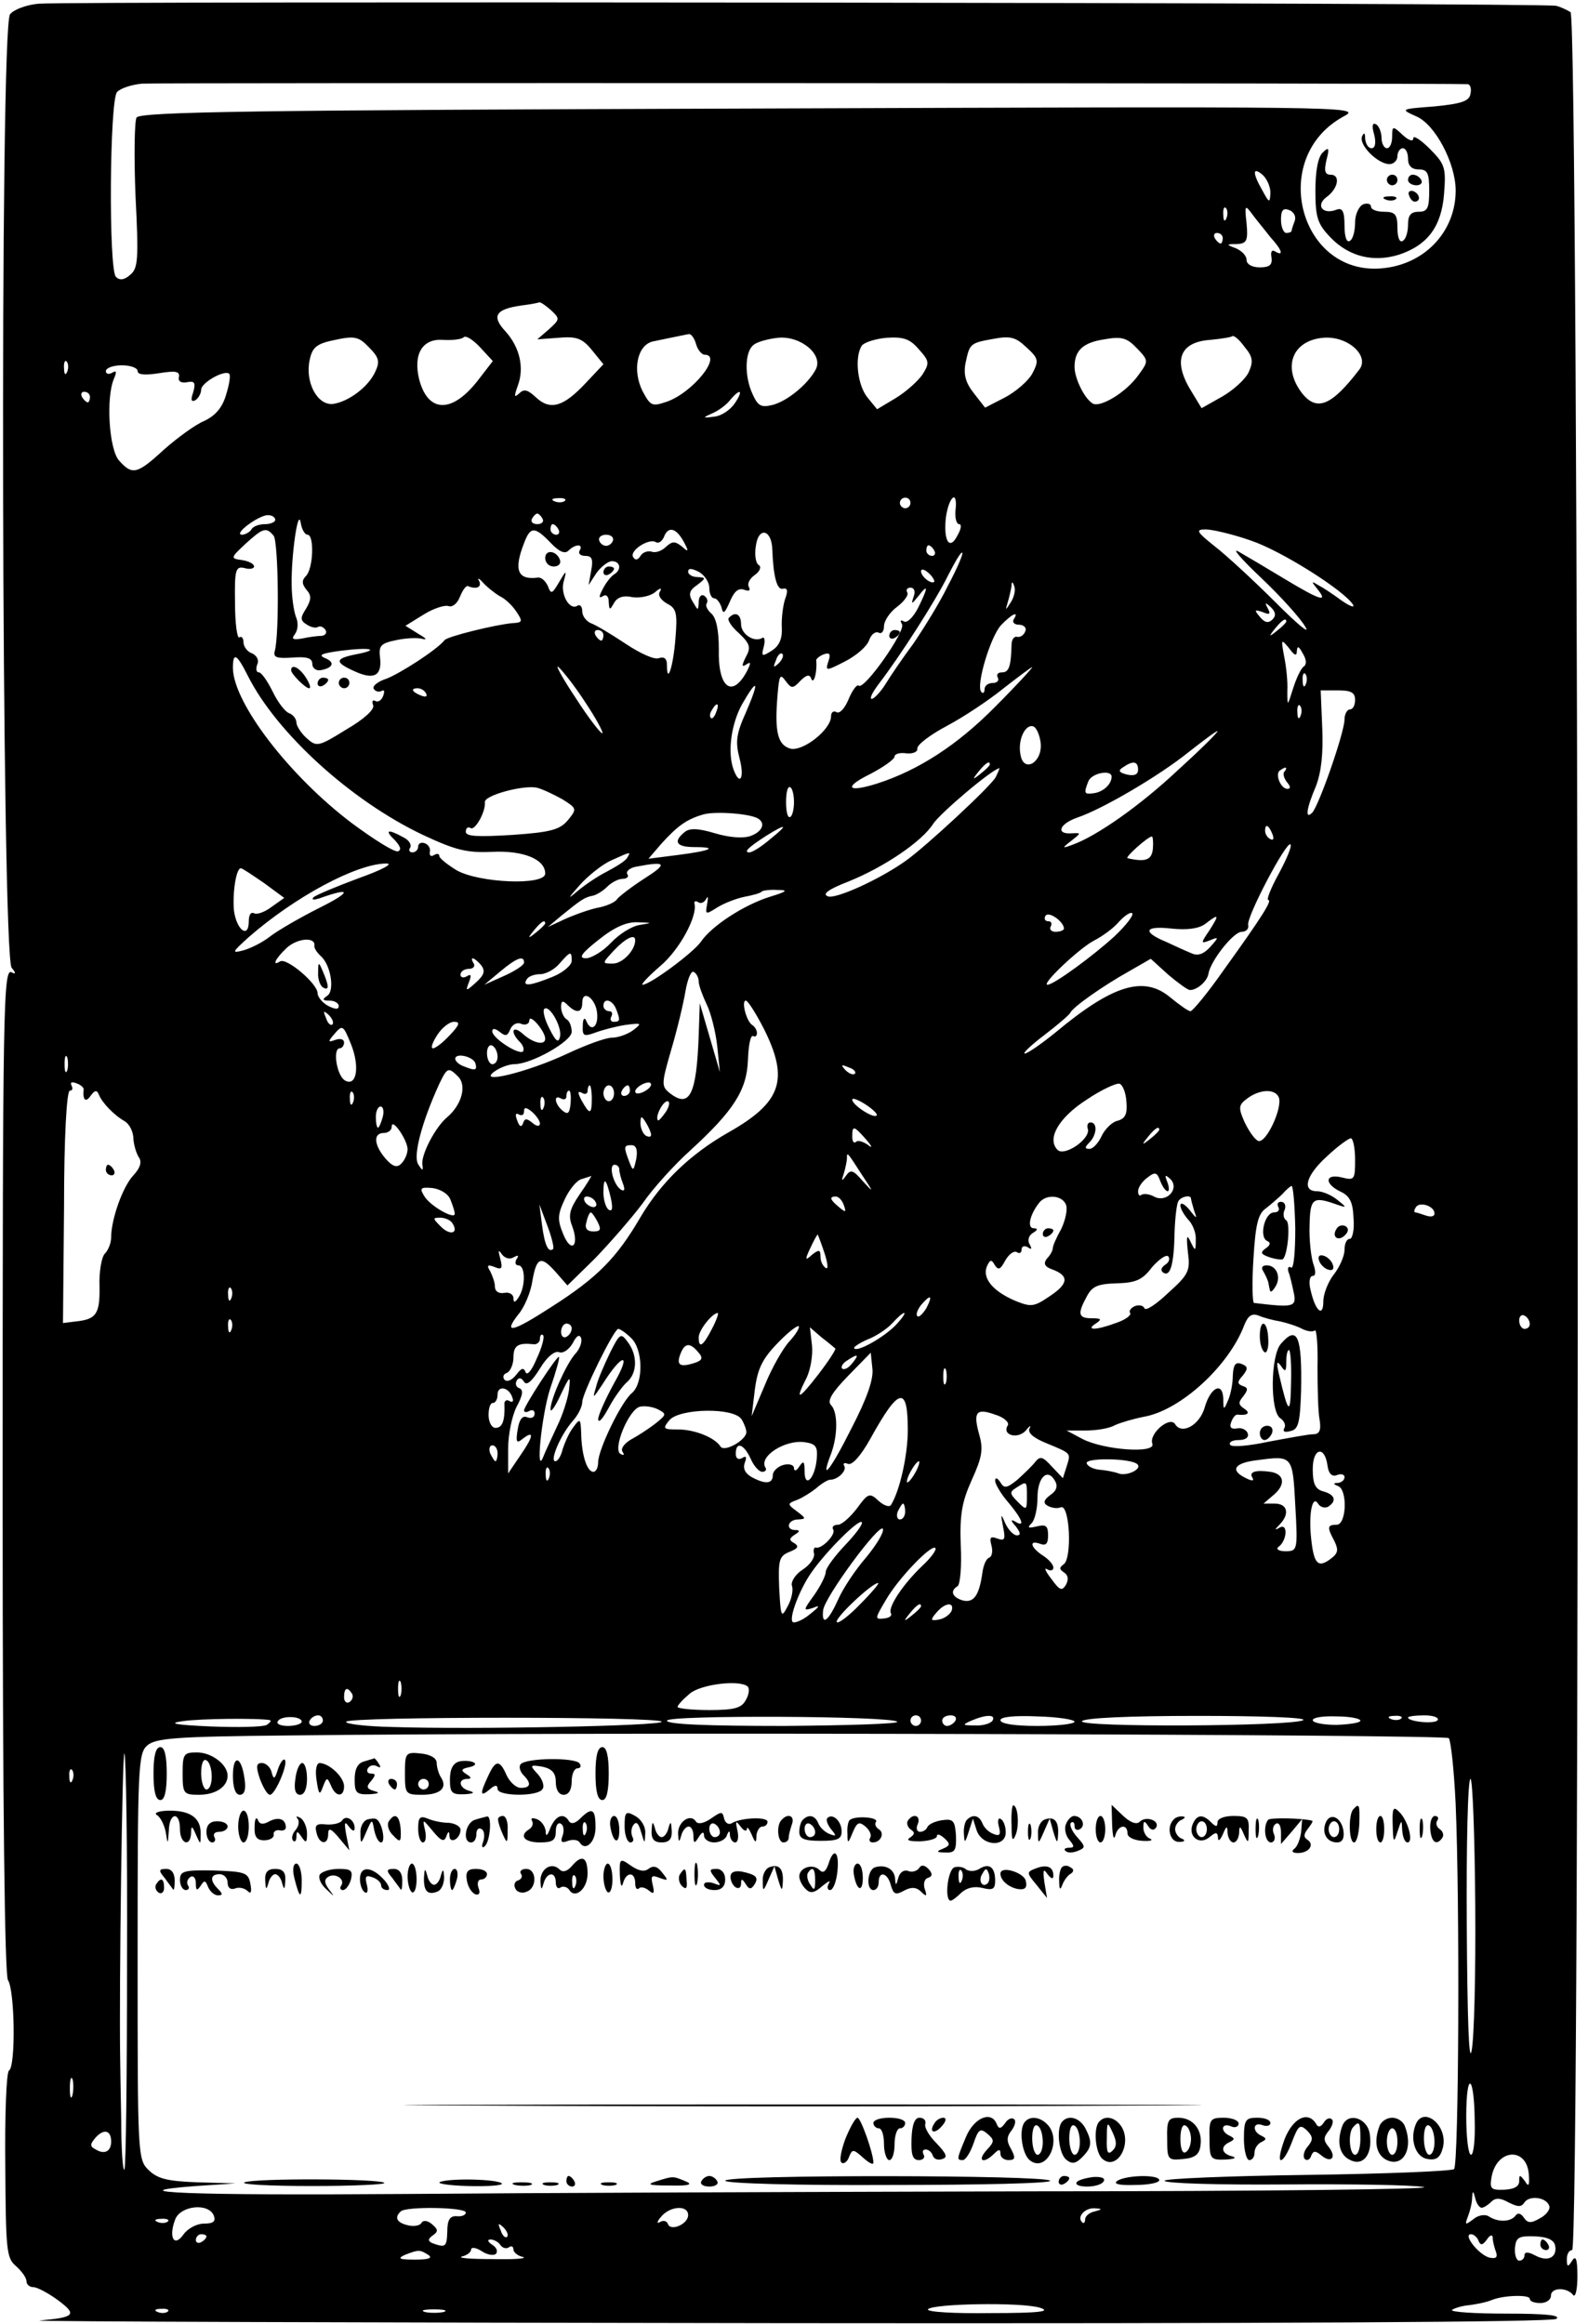 <?xml version="1.0" standalone="no"?>
<!DOCTYPE svg PUBLIC "-//W3C//DTD SVG 20010904//EN"
 "http://www.w3.org/TR/2001/REC-SVG-20010904/DTD/svg10.dtd">
<svg version="1.0" xmlns="http://www.w3.org/2000/svg"
 width="300pt" height="439pt" viewBox="0 0 300 439"
 preserveAspectRatio="xMidYMid meet">

<g transform="translate(0,439) scale(0.1,-0.1)"
fill="#000000" stroke="none">
<path d="M73 4383 c-23 -2 -47 -11 -54 -20 -20 -23 -16 -1777 3 -1801 8 -9 8
-13 1 -9 -17 11 -18 -43 -18 -1008 0 -570 4 -885 10 -895 13 -19 15 -163 2
-171 -5 -3 -8 -84 -7 -179 1 -159 2 -175 20 -190 11 -10 20 -22 20 -29 0 -6 6
-11 13 -11 7 0 28 -11 47 -25 36 -27 32 -32 -35 -38 -22 -2 610 -4 1405 -5
919 -1 1450 2 1460 8 10 7 -20 10 -94 10 -60 0 -106 3 -103 7 4 3 19 8 33 9
15 2 34 6 43 10 23 9 71 10 71 2 0 -5 9 -8 20 -8 11 0 20 6 20 14 0 16 31 16
42 1 4 -5 8 10 8 35 0 33 -3 41 -10 30 -8 -13 -10 -12 -10 3 0 9 4 17 10 17
16 0 13 4217 -3 4227 -6 4 -19 10 -27 12 -18 6 -2806 9 -2867 4z m2700 -152
c5 -1 7 -9 5 -18 -2 -14 -17 -19 -68 -24 -65 -5 -65 -5 -34 -19 35 -15 74 -88
74 -140 0 -75 -55 -136 -132 -146 -162 -22 -225 209 -78 287 33 18 2 18 -1120
14 -932 -3 -1155 -6 -1162 -17 -4 -7 -5 -74 -2 -148 6 -119 5 -137 -10 -149
-11 -10 -20 -11 -27 -4 -14 14 -12 332 2 349 6 7 27 14 47 16 29 2 2471 1
2505 -1z m-373 -205 c-1 -20 -2 -20 -15 4 -19 33 -19 46 0 30 8 -7 15 -22 15
-34z m-83 -48 c-3 -8 -6 -5 -6 6 -1 11 2 17 5 13 3 -3 4 -12 1 -19z m83 -36
c22 -24 26 -37 9 -27 -6 4 -9 0 -7 -11 2 -14 -3 -19 -22 -19 -15 0 -25 6 -25
14 0 8 -9 17 -20 22 -19 7 -19 8 2 8 18 1 21 6 18 39 -4 35 -3 36 11 17 8 -11
24 -30 34 -43z m46 31 c-3 -8 -6 -17 -6 -19 0 -2 -4 -4 -10 -4 -5 0 -10 11
-10 25 0 18 4 23 16 18 8 -3 13 -12 10 -20z m-136 -33 c0 -5 -2 -10 -4 -10 -3
0 -8 5 -11 10 -3 6 -1 10 4 10 6 0 11 -4 11 -10z m-1269 -136 c17 -16 17 -17
-4 -36 l-22 -19 40 3 c34 3 45 -1 63 -23 l22 -27 -33 -35 c-42 -45 -67 -53
-94 -28 -16 15 -23 17 -32 8 -10 -9 -10 -6 -3 14 13 34 4 73 -23 103 -27 29
-19 42 30 49 17 2 32 5 34 6 3 0 12 -6 22 -15z m-332 -116 c-13 -29 -51 -57
-80 -61 -30 -3 -53 42 -44 83 5 24 13 31 48 38 37 8 45 6 64 -14 19 -19 21
-27 12 -46z m195 -15 c-49 -64 -95 -64 -112 0 -12 48 6 78 45 75 18 -1 35 1
39 5 4 4 18 -5 31 -19 l24 -26 -27 -35z m411 67 c3 -11 11 -20 16 -20 35 0
-22 -72 -72 -89 -27 -9 -30 -8 -45 20 -20 40 -10 87 19 94 54 11 62 13 69 14
4 0 10 -8 13 -19z m226 -48 c-15 -28 -54 -60 -82 -67 -21 -5 -27 -2 -37 20
-16 34 -15 80 1 93 6 6 28 12 47 14 43 4 86 -32 71 -60z m202 -9 c-8 -12 -31
-33 -51 -45 l-35 -21 -18 22 c-19 23 -25 76 -11 98 4 6 25 13 47 15 32 2 44
-2 61 -22 20 -22 20 -26 7 -47z m207 1 c-8 -14 -31 -34 -52 -45 l-37 -19 -21
27 c-16 20 -20 36 -16 57 8 37 8 38 53 46 32 6 42 3 62 -16 23 -21 24 -25 11
-50z m201 -2 c-23 -33 -73 -63 -87 -54 -16 10 -34 48 -34 69 0 31 16 46 56 52
33 6 43 3 62 -17 22 -23 22 -24 3 -50z m208 5 c-6 -13 -29 -34 -50 -46 l-39
-22 -20 33 c-35 57 -21 92 36 96 21 2 40 5 42 7 3 2 13 -6 23 -20 16 -19 17
-28 8 -48z m209 5 c-52 -68 -80 -80 -108 -45 -38 49 -19 100 40 105 46 4 88
-34 68 -60z m-2441 -4 c-3 -8 -6 -5 -6 6 -1 11 2 17 5 13 3 -3 4 -12 1 -19z
m133 1 c0 -7 14 -8 40 -4 31 5 40 4 38 -7 -2 -8 4 -12 15 -10 15 3 17 -1 12
-19 -5 -14 -4 -19 4 -15 6 4 11 13 11 20 0 13 44 38 53 30 3 -3 0 -21 -6 -40
-7 -24 -20 -39 -41 -49 -17 -7 -51 -32 -76 -54 -51 -47 -60 -49 -85 -21 -19
21 -25 118 -10 154 6 14 5 17 -3 12 -7 -4 -12 -2 -12 3 0 6 14 11 30 11 17 0
30 -5 30 -11z m-90 -49 c0 -5 -2 -10 -4 -10 -3 0 -8 5 -11 10 -3 6 -1 10 4 10
6 0 11 -4 11 -10z m1218 -12 c-9 -13 -26 -24 -39 -25 -22 -3 -22 -2 -4 6 12 5
27 16 34 25 20 24 26 19 9 -6z m-321 -184 c-3 -3 -12 -4 -19 -1 -8 3 -5 6 6 6
11 1 17 -2 13 -5z m653 -4 c0 -5 -4 -10 -10 -10 -5 0 -10 5 -10 10 0 6 5 10
10 10 6 0 10 -4 10 -10z m85 -15 c-1 -14 2 -25 7 -25 5 0 4 -9 -3 -21 -15 -30
-27 -11 -22 34 6 41 23 53 18 12z m-1285 -17 c0 -4 -9 -8 -19 -8 -11 0 -23 -4
-26 -10 -3 -5 -12 -10 -18 -10 -17 1 32 37 49 37 8 0 14 -4 14 -9z m61 -28
c13 0 11 -64 -3 -78 -8 -8 -8 -15 1 -26 10 -11 9 -19 -1 -36 -11 -17 -11 -22
2 -30 8 -5 17 -7 21 -4 4 2 10 0 14 -6 3 -5 0 -10 -7 -11 -7 0 -24 -2 -37 -5
-18 -3 -21 -1 -14 8 6 8 7 22 2 33 -4 11 -8 38 -8 61 -1 54 12 146 17 117 2
-13 8 -23 13 -23z m444 30 c3 -5 -1 -10 -10 -10 -9 0 -13 5 -10 10 3 6 8 10
10 10 2 0 7 -4 10 -10z m30 -20 c3 -5 1 -10 -4 -10 -6 0 -11 5 -11 10 0 6 2
10 4 10 3 0 8 -4 11 -10z m-538 -12 c9 -12 11 -187 2 -218 -3 -12 4 -14 34
-12 27 2 37 -1 37 -12 0 -8 7 -13 15 -12 24 4 29 15 9 23 -14 6 -6 9 31 14 57
7 74 2 27 -7 -40 -8 -40 -15 -2 -32 37 -17 52 -8 48 26 -3 23 2 27 31 33 19 4
41 5 50 2 9 -2 5 2 -9 10 l-24 15 34 21 c19 12 41 19 48 16 7 -2 16 5 21 18 5
12 11 21 15 20 16 -7 27 -2 21 10 -4 6 0 5 7 -3 7 -8 22 -20 32 -26 11 -5 25
-19 32 -30 12 -18 11 -20 -8 -21 -33 -3 -122 -25 -128 -32 -14 -18 -84 -63
-110 -73 -16 -5 -27 -14 -24 -19 3 -5 10 -7 15 -4 5 3 6 -1 3 -9 -3 -9 -10
-13 -15 -10 -5 3 -7 -1 -4 -8 3 -8 -18 -27 -51 -46 -53 -33 -56 -33 -75 -16
-10 9 -19 23 -19 29 0 7 -6 15 -14 18 -8 3 -22 22 -31 41 -10 20 -21 36 -26
36 -5 0 -6 7 -3 15 4 8 -1 17 -10 21 -9 3 -16 13 -16 21 0 8 -4 12 -8 9 -4 -2
-8 27 -8 65 -1 63 1 70 18 66 10 -3 18 -1 18 3 0 5 -10 10 -22 12 -23 3 -23 4
6 31 33 30 39 32 53 15z m523 -13 c16 -17 27 -22 34 -15 13 13 29 13 21 0 -3
-5 1 -10 11 -10 12 0 15 -6 11 -27 l-5 -28 15 23 c9 12 22 22 29 22 16 0 19
-16 4 -25 -5 -3 -15 -15 -21 -27 -8 -15 -8 -19 0 -14 6 4 11 0 11 -11 1 -16 2
-16 10 -2 6 11 18 15 35 11 14 -2 33 2 42 9 10 9 14 9 10 2 -5 -7 1 -16 13
-23 18 -9 20 -18 16 -66 -4 -53 -16 -89 -16 -50 0 12 -5 16 -15 13 -8 -4 -36
9 -63 27 -27 18 -57 36 -66 39 -9 4 -16 14 -16 22 0 9 -4 14 -9 11 -15 -10
-33 22 -26 46 6 22 5 22 -9 -2 -13 -22 -15 -23 -21 -7 -4 9 -12 17 -19 16 -38
-5 -46 14 -26 65 12 32 20 32 50 1z m251 3 c11 -20 10 -22 -3 -10 -13 10 -18
10 -30 -1 -7 -7 -19 -12 -27 -9 -7 2 -17 -1 -21 -8 -5 -8 -10 -9 -14 -2 -7 12
30 36 43 28 5 -3 11 1 15 9 8 22 23 18 37 -7z m168 -16 c2 -52 9 -77 20 -74 9
2 10 -4 4 -20 -4 -13 -7 -37 -6 -54 1 -21 -5 -34 -19 -43 -19 -12 -20 -11 -15
8 3 12 1 19 -3 16 -15 -9 -40 7 -40 26 0 19 -11 25 -23 12 -4 -3 5 -17 19 -29
21 -20 23 -27 13 -45 -8 -16 -8 -20 1 -14 9 6 9 3 1 -13 -28 -52 -55 -31 -53
42 0 36 -5 59 -14 67 -7 6 -12 15 -9 19 3 5 1 11 -5 15 -5 3 -10 -2 -10 -12
-1 -17 -1 -17 -11 0 -9 14 -7 22 8 32 17 13 17 14 1 15 -10 0 -18 5 -18 10 0
7 6 7 20 0 11 -6 20 -20 20 -30 0 -11 4 -20 9 -20 5 0 11 -8 14 -17 3 -14 6
-12 16 11 8 19 16 26 27 22 9 -3 12 -2 9 5 -4 6 1 16 11 23 10 7 13 16 7 19
-5 3 -8 19 -5 36 5 37 30 31 31 -7z m904 17 c57 -19 176 -94 193 -121 4 -7 -6
-3 -22 8 -16 12 -36 25 -44 29 -13 8 -13 7 -1 -8 21 -26 5 -21 -63 20 -33 20
-72 43 -86 51 -14 8 5 -14 42 -49 37 -35 75 -77 84 -93 10 -16 -15 5 -56 46
-41 41 -93 89 -115 106 -35 28 -37 32 -17 32 12 0 51 -9 85 -21z m-1205 0 c-2
-6 -8 -10 -13 -10 -5 0 -11 4 -13 10 -2 6 4 11 13 11 9 0 15 -5 13 -11z m607
-19 c3 -5 1 -10 -4 -10 -6 0 -11 5 -11 10 0 6 2 10 4 10 3 0 8 -4 11 -10z m26
-66 c-16 -33 -46 -81 -65 -109 -20 -27 -44 -62 -53 -77 -10 -16 -22 -28 -26
-28 -5 0 1 12 13 28 40 52 108 158 131 205 13 25 24 45 27 43 2 -2 -10 -30
-27 -62z m-26 7 c-6 -5 -25 10 -25 20 0 5 6 4 14 -3 8 -7 12 -15 11 -17z m145
-38 c-11 -17 -11 -17 -6 0 3 10 6 24 7 30 0 9 2 9 5 0 3 -7 0 -20 -6 -30z
m-184 10 c-5 -15 -4 -15 9 1 19 25 19 17 -1 -23 -9 -17 -20 -28 -26 -25 -7 4
-8 2 -4 -5 8 -12 -72 -126 -82 -116 -3 3 -12 -9 -19 -26 -7 -17 -17 -28 -23
-24 -5 3 -10 0 -10 -8 0 -25 -53 -67 -77 -61 -24 7 -30 32 -24 102 3 37 5 40
15 26 11 -15 14 -15 28 0 12 12 18 13 21 3 5 -10 11 16 9 35 -1 3 6 9 14 12
11 4 14 1 9 -13 -6 -19 -5 -19 32 0 21 11 41 28 45 40 4 11 12 17 18 14 5 -3
10 2 10 12 0 10 11 27 25 37 13 10 22 22 19 27 -3 5 0 9 6 9 7 0 10 -7 6 -17z
m678 -43 c-8 -8 -15 -6 -24 5 -11 13 -10 14 5 9 14 -6 16 -4 10 7 -6 11 -5 12
6 2 9 -9 10 -16 3 -23z m-489 0 c-3 -5 1 -10 10 -10 9 0 15 -6 12 -12 -2 -7
-9 -12 -15 -11 -6 2 -11 -5 -11 -15 -1 -41 -5 -52 -18 -52 -8 0 -11 -4 -8 -10
3 -5 -1 -10 -9 -10 -9 0 -16 -5 -16 -12 0 -6 -3 -9 -6 -5 -11 11 17 104 37
126 21 22 35 28 24 11z m515 -4 c0 -2 -8 -10 -17 -17 -16 -13 -17 -12 -4 4 13
16 21 21 21 13z m-1290 -26 c0 -5 -2 -10 -4 -10 -3 0 -8 5 -11 10 -3 6 -1 10
4 10 6 0 11 -4 11 -10z m1310 -29 c1 10 4 8 11 -5 7 -11 8 -21 2 -25 -5 -3
-14 -22 -20 -41 -11 -35 -11 -35 -11 -5 1 17 -2 46 -6 65 -6 33 -6 34 9 16 11
-15 15 -16 15 -5z m-979 -24 c-10 -9 -11 -8 -5 6 3 10 9 15 12 12 3 -3 0 -11
-7 -18z m-1002 -25 c55 -108 195 -235 330 -299 62 -29 83 -34 130 -32 60 3
101 -14 101 -41 0 -23 -124 -18 -167 6 -18 11 -33 23 -33 27 0 5 -5 5 -10 2
-6 -4 -9 -1 -8 6 2 6 -3 14 -9 16 -7 3 -13 0 -13 -6 0 -6 -5 -11 -11 -11 -5 0
-8 4 -4 9 3 6 -3 15 -14 20 -29 16 -35 13 -15 -6 10 -11 13 -18 6 -21 -7 -2
-45 22 -87 53 -118 89 -224 227 -225 293 0 31 7 28 29 -16z m637 -49 c20 -30
34 -56 32 -58 -2 -2 -25 27 -50 66 -26 39 -40 65 -33 59 8 -7 31 -36 51 -67z
m774 -8 c-71 -72 -145 -120 -223 -145 -57 -18 -64 -7 -13 18 25 13 46 28 46
33 0 5 10 8 23 6 12 -1 21 3 20 9 -1 7 24 26 56 43 32 17 80 49 107 71 27 21
51 39 54 40 2 0 -29 -34 -70 -75z m587 43 c-3 -8 -6 -5 -6 6 -1 11 2 17 5 13
3 -3 4 -12 1 -19z m-1058 -54 c-18 -40 -20 -55 -12 -86 10 -37 1 -54 -11 -22
-12 32 -5 86 16 124 30 52 33 44 7 -16z m-604 36 c3 -6 -1 -7 -9 -4 -18 7 -21
14 -7 14 6 0 13 -4 16 -10z m1755 -12 c0 -10 -4 -18 -10 -18 -5 0 -10 -9 -10
-19 0 -24 -48 -162 -61 -176 -14 -14 -11 8 7 50 10 26 14 61 12 109 l-3 72 33
0 c24 0 32 -4 32 -18z m-1207 -23 c-3 -9 -8 -14 -10 -11 -3 3 -2 9 2 15 9 16
15 13 8 -4z m1104 -7 c-3 -8 -6 -5 -6 6 -1 11 2 17 5 13 3 -3 4 -12 1 -19z
m-491 -51 c4 -37 -32 -58 -38 -23 -6 28 9 59 24 54 6 -2 12 -16 14 -31z m261
-50 c-72 -68 -156 -127 -202 -143 -19 -7 -19 -6 -1 8 19 15 19 15 0 14 -30 -2
-23 18 12 30 47 16 153 78 209 123 28 22 52 40 55 40 3 0 -30 -33 -73 -72z
m-357 9 c0 -2 -8 -10 -17 -17 -16 -13 -17 -12 -4 4 13 16 21 21 21 13z m280
-10 c0 -9 -7 -12 -21 -9 -16 4 -17 8 -7 14 19 13 28 11 28 -5z m-269 -14 c-9
-17 -133 -132 -170 -158 -49 -35 -133 -73 -147 -67 -11 4 0 13 39 28 69 28
139 76 160 109 13 20 111 103 125 105 1 1 -2 -7 -7 -17z m546 11 c-4 -3 -2
-12 4 -20 7 -8 8 -13 1 -13 -12 0 -23 26 -15 34 4 3 9 6 11 6 3 0 2 -3 -1 -7z
m-327 -10 c0 -14 -15 -28 -32 -31 -20 -3 -21 -1 -12 22 6 16 44 23 44 9z
m-1037 -43 c27 -17 27 -18 10 -39 -15 -18 -32 -23 -105 -28 -66 -4 -88 -3 -88
6 0 7 4 10 9 7 8 -6 29 31 27 49 -1 13 74 33 99 27 11 -3 32 -13 48 -22z m437
-5 c0 -13 -3 -26 -7 -28 -5 -3 -8 10 -8 28 0 18 3 31 8 28 4 -2 7 -15 7 -28z
m-68 -31 c15 -9 8 -25 -14 -33 -14 -5 -40 -3 -67 5 -33 10 -49 10 -58 2 -22
-18 -15 -28 19 -28 46 0 31 -7 -32 -15 l-55 -7 25 29 c31 34 48 46 80 55 24 6
87 1 102 -8z m23 -39 c-16 -14 -34 -25 -39 -25 -12 0 -3 9 31 31 40 25 43 22
8 -6z m949 9 c3 -8 2 -12 -4 -9 -6 3 -10 10 -10 16 0 14 7 11 14 -7z m-226
-27 c-2 -21 -13 -26 -48 -18 -5 2 39 41 46 41 2 0 3 -10 2 -23z m238 -47 c-15
-27 -24 -50 -20 -50 8 0 -12 -32 -84 -132 -30 -43 -59 -78 -63 -78 -4 0 -21
12 -38 26 -50 42 -109 24 -218 -67 -26 -21 -52 -39 -57 -39 -5 0 12 16 37 35
25 19 47 38 49 42 4 10 60 50 112 79 l40 23 33 -30 c19 -16 37 -29 41 -29 14
0 33 17 35 31 4 24 47 79 63 79 8 0 14 6 12 13 -3 16 73 160 80 152 3 -3 -7
-27 -22 -55z m-1231 30 c-3 -6 -21 -17 -38 -26 -18 -9 -43 -26 -57 -38 -19
-16 -17 -13 5 12 17 19 44 40 60 47 38 17 37 17 30 5z m-508 -39 c-43 -16 -81
-32 -85 -36 -4 -5 1 -5 11 -2 61 22 62 13 2 -17 -38 -19 -81 -44 -95 -55 -14
-11 -36 -22 -50 -26 -23 -6 -22 -4 10 25 87 76 204 139 260 139 14 0 -8 -12
-53 -28z m541 0 c-25 -16 -48 -34 -52 -39 -3 -6 -21 -14 -39 -17 -17 -4 -45
-14 -62 -22 l-30 -14 25 21 c37 30 44 35 59 38 7 1 20 9 28 17 8 8 21 15 29
15 8 0 13 4 9 9 -3 5 5 12 17 14 57 11 60 6 16 -22z m-719 -9 l38 -28 -24 -17
c-13 -10 -28 -15 -33 -12 -6 3 -10 -3 -10 -15 0 -34 -23 -17 -28 20 -3 33 4
80 13 80 3 0 22 -13 44 -28z m955 -26 c-48 -15 -110 -55 -130 -85 -15 -21 -96
-81 -110 -81 -4 0 11 16 33 35 37 31 71 95 65 118 -1 5 2 6 7 3 5 -4 12 0 15
6 4 7 4 3 2 -9 -4 -21 -3 -21 19 -7 13 8 36 17 51 20 16 3 31 7 33 10 2 2 16
4 30 3 21 0 18 -3 -15 -13z m556 -60 c0 -3 -7 -6 -16 -6 -8 0 -12 5 -9 10 3 6
1 10 -5 10 -6 0 -8 5 -5 10 6 10 35 -11 35 -24z m96 -14 c-39 -36 -115 -92
-127 -92 -13 0 59 68 87 83 16 8 38 24 48 36 11 12 22 19 25 16 3 -4 -12 -23
-33 -43z m179 11 c-17 -25 -17 -26 1 -19 17 7 17 6 0 -13 -12 -13 -23 -17 -34
-12 -10 4 -32 14 -49 22 -46 19 -41 31 11 25 29 -3 51 0 63 9 26 20 27 18 8
-12z m-1255 13 c0 -2 -8 -10 -17 -17 -16 -13 -17 -12 -4 4 13 16 21 21 21 13z
m179 -3 c-15 -2 -39 -17 -55 -34 -15 -16 -37 -29 -47 -29 -15 0 -9 9 24 35 30
24 53 34 74 33 28 -1 28 -1 4 -5z m-615 -39 c-1 -5 5 -13 11 -19 20 -16 28
-67 13 -76 -10 -7 -9 -9 5 -9 9 0 17 -5 17 -10 0 -7 -6 -7 -20 0 -11 6 -20 17
-20 24 0 18 -59 68 -71 60 -16 -10 -9 5 12 25 20 19 55 22 53 5z m606 10 c0
-19 -24 -44 -42 -44 -21 0 -21 0 2 25 22 23 40 32 40 19z m-120 -39 c0 -8 -16
-22 -36 -30 -42 -17 -58 -19 -49 -5 3 6 15 10 26 10 10 0 27 9 36 20 21 24 23
24 23 5z m-171 -8 c8 -11 6 -18 -9 -32 -20 -18 -21 -18 -14 0 5 13 4 16 -4 11
-7 -4 -12 -2 -12 3 0 6 7 11 16 11 8 0 12 5 9 10 -9 15 1 12 14 -3z m81 5 c0
-5 -17 -16 -37 -25 l-38 -17 30 25 c31 26 45 31 45 17z m330 -36 c0 -7 7 -26
15 -43 8 -16 17 -52 20 -79 l5 -49 -19 65 -19 65 -2 -60 c-4 -112 -17 -138
-53 -111 -18 14 -18 17 1 83 11 37 23 87 27 111 4 23 11 40 16 36 5 -3 9 -11
9 -18z m-192 -59 c3 -27 -12 -38 -21 -14 -3 6 -6 2 -6 -10 -1 -20 2 -21 22
-14 13 5 39 12 58 15 31 4 33 4 15 -10 -11 -8 -29 -14 -40 -14 -12 0 -50 -14
-86 -31 -73 -34 -170 -58 -136 -33 11 8 28 14 38 14 32 0 108 43 108 61 0 10
-4 21 -10 24 -5 3 -10 14 -10 23 0 12 3 13 12 4 17 -17 28 -15 28 4 0 26 25 9
28 -19z m36 7 c8 -21 8 -24 -5 -24 -5 0 -7 5 -4 10 3 6 1 10 -4 10 -6 0 -11 5
-11 10 0 16 17 12 24 -6z m279 -37 c48 -96 34 -139 -67 -196 -72 -41 -127 -94
-166 -160 -45 -77 -81 -114 -169 -170 -74 -48 -91 -51 -62 -14 12 14 24 43 27
65 8 44 16 47 45 14 l21 -24 52 51 c28 29 69 76 90 104 20 29 61 74 90 100 82
75 107 114 109 171 1 28 5 48 10 45 4 -2 7 0 7 6 0 5 -4 12 -9 15 -11 7 -21
46 -12 46 4 0 19 -24 34 -53z m-385 -15 c-3 -13 -8 -9 -20 15 -9 17 -13 34
-10 37 9 10 34 -33 30 -52z m-430 23 c-3 -3 -9 2 -12 12 -6 14 -5 15 5 6 7 -7
10 -15 7 -18z m402 -27 c0 -13 -22 -9 -42 9 -20 18 -25 4 -6 -15 6 -6 9 -14 6
-18 -8 -7 -58 25 -58 38 0 6 5 6 14 -1 11 -9 15 -8 20 5 4 9 13 14 21 10 8 -3
15 0 15 7 1 13 30 -21 30 -35z m-180 7 c-13 -14 -27 -25 -32 -25 -5 0 -1 11 8
25 9 14 23 25 32 25 12 0 10 -6 -8 -25z m-187 -17 c17 -42 11 -81 -11 -69 -16
9 -24 61 -10 61 4 0 8 5 8 11 0 6 -7 8 -16 5 -14 -5 -15 -4 -4 9 17 20 18 20
33 -17z m277 -24 c0 -8 -4 -14 -10 -14 -5 0 -10 9 -10 21 0 11 5 17 10 14 6
-3 10 -13 10 -21z m-813 -26 c-3 -7 -5 -2 -5 12 0 14 2 19 5 13 2 -7 2 -19 0
-25z m771 14 c4 -14 0 -15 -22 -6 -9 3 -16 10 -16 14 0 12 33 5 38 -8z m717
-20 c-3 -3 -11 0 -18 7 -9 10 -8 11 6 5 10 -3 15 -9 12 -12z m-749 -6 c16 -17
6 -53 -21 -76 -22 -18 -50 -71 -47 -90 2 -12 0 -12 -8 1 -10 16 7 80 40 152
15 31 17 32 36 13z m-708 -24 c-2 -20 4 -25 13 -12 8 11 12 12 16 2 6 -15 29
-39 49 -50 8 -5 16 -19 16 -33 1 -13 6 -29 11 -36 5 -8 2 -19 -11 -33 -20 -21
-42 -83 -42 -117 0 -10 -5 -24 -12 -31 -6 -6 -11 -34 -10 -61 1 -53 -6 -63
-45 -67 l-24 -3 2 220 c0 132 5 219 11 219 5 0 6 4 3 10 -3 6 1 7 9 4 9 -3 15
-9 14 -12z m1062 -2 c-8 -5 -17 -7 -19 -4 -3 3 1 9 9 14 8 5 17 7 19 4 3 -3
-1 -9 -9 -14z m908 -21 c2 -23 -2 -32 -17 -36 -10 -2 -24 -16 -30 -29 -6 -13
-16 -24 -23 -24 -9 0 -9 3 0 12 14 14 16 38 2 38 -5 0 -7 -6 -5 -12 6 -19 -44
-53 -57 -40 -21 21 2 61 55 95 28 19 57 32 62 30 6 -2 12 -17 13 -34z m-1010
6 c0 -31 -4 -31 -19 -4 -8 15 -8 19 0 15 6 -4 11 -2 11 3 0 6 2 11 4 11 2 0 4
-11 4 -25z m42 10 c0 -8 -4 -15 -10 -15 -5 0 -10 7 -10 15 0 8 5 15 10 15 6 0
10 -7 10 -15z m30 5 c0 -5 -5 -10 -11 -10 -5 0 -7 5 -4 10 3 6 8 10 11 10 2 0
4 -4 4 -10z m-523 -22 c-3 -8 -6 -5 -6 6 -1 11 2 17 5 13 3 -3 4 -12 1 -19z
m411 -2 c-2 -19 -5 -22 -15 -14 -15 12 -18 32 -3 23 6 -3 10 -1 10 4 0 6 2 11
5 11 3 0 4 -11 3 -24z m1338 11 c7 -20 -24 -87 -39 -82 -7 3 -18 19 -26 36
-12 27 -11 32 5 44 24 18 53 19 60 2z m-1389 -19 c-3 -8 -6 -5 -6 6 -1 11 2
17 5 13 3 -3 4 -12 1 -19z m629 -15 c-6 -6 -46 20 -46 30 0 4 11 0 25 -9 14
-9 24 -19 21 -21z m-398 7 c-7 -10 -14 -18 -15 -16 -6 6 9 36 18 36 5 0 4 -9
-3 -20z m-535 -10 c-3 -11 -7 -20 -9 -20 -2 0 -4 9 -4 20 0 11 4 20 9 20 5 0
7 -9 4 -20z m297 -12 c0 -6 -6 -6 -14 1 -11 9 -15 9 -18 -1 -3 -8 -7 -6 -11 6
-4 10 -3 15 3 11 6 -3 10 -1 10 6 0 8 4 8 15 -1 8 -7 15 -17 15 -22z m210 -21
c0 -5 -4 -5 -10 -2 -5 3 -10 14 -10 23 0 15 2 15 10 2 5 -8 10 -19 10 -23z
m-460 -27 c0 -9 -5 -21 -12 -28 -8 -8 -16 -6 -30 10 -22 26 -23 48 -3 48 8 0
15 5 15 12 0 18 29 -24 30 -42z m866 18 c12 -14 13 -18 3 -10 -9 6 -19 9 -22
5 -4 -3 -7 1 -7 10 0 22 3 21 26 -5z m554 18 c0 -2 -8 -10 -17 -17 -16 -13
-17 -12 -4 4 13 16 21 21 21 13z m370 -56 c0 -38 -1 -40 -25 -34 -32 8 -34
-12 -2 -27 17 -8 23 -20 24 -50 2 -21 -2 -39 -7 -39 -6 0 -10 -9 -10 -21 0
-11 -9 -32 -20 -46 -11 -14 -20 -37 -20 -51 0 -31 -15 -19 -24 21 -4 15 -2 27
4 27 6 0 6 9 1 23 -4 12 -8 45 -7 72 1 52 6 56 51 40 20 -7 20 -6 1 9 -11 9
-28 16 -38 16 -29 0 -21 30 19 66 20 19 41 34 45 34 4 0 8 -18 8 -40z m-1358
1 c-5 -23 -6 -24 -13 -6 -11 29 -11 32 4 32 9 0 12 -9 9 -26z m427 -31 c22
-33 22 -34 1 -11 -18 21 -23 23 -32 10 -8 -11 -9 -10 -4 4 3 10 6 24 6 29 0
13 0 13 29 -32z m-459 11 c0 -5 3 -17 7 -27 4 -11 3 -15 -4 -11 -14 9 -24 47
-12 47 5 0 9 -4 9 -9z m1036 -41 c3 0 3 8 -1 18 -5 13 -4 14 6 5 18 -18 -7
-46 -31 -33 -9 5 -20 6 -24 3 -3 -3 -6 0 -6 7 0 7 8 19 18 26 14 11 18 10 24
-7 4 -10 10 -19 14 -19z m-1111 -6 c-19 -28 -22 -40 -14 -60 14 -38 -2 -52
-17 -15 -11 27 -11 36 3 66 9 19 23 36 32 38 9 3 17 5 18 6 1 0 -8 -15 -22
-35z m59 -7 c4 -19 3 -26 -4 -22 -5 3 -10 18 -10 32 0 32 5 28 14 -10z m-303
-3 c4 -10 8 -22 8 -26 2 -13 -45 13 -57 32 -10 16 -8 18 15 16 15 -2 30 -11
34 -22z m1596 -54 c0 -45 -3 -78 -8 -74 -5 3 -7 -1 -5 -8 3 -7 7 -25 10 -39 6
-28 0 -29 -75 -20 -3 1 -4 38 -1 84 4 66 9 85 24 95 10 8 24 20 31 27 7 8 14
14 17 15 3 0 6 -36 7 -80z m-1322 50 c3 -5 2 -10 -4 -10 -5 0 -13 5 -16 10 -3
6 -2 10 4 10 5 0 13 -4 16 -10z m469 -6 c5 -14 4 -15 -9 -4 -17 14 -19 20 -6
20 5 0 12 -7 15 -16z m420 0 c3 -8 -1 -28 -9 -45 -9 -16 -16 -32 -16 -36 0 -5
-5 -14 -11 -20 -7 -9 -5 -15 8 -20 34 -12 33 -27 -1 -50 -32 -22 -37 -22 -67
-10 -42 18 -62 42 -54 64 6 14 9 15 15 4 7 -11 11 -9 20 8 7 12 16 19 22 16 5
-4 9 -1 9 5 0 6 5 8 12 4 7 -5 8 -3 3 6 -4 7 -2 16 6 21 10 6 10 9 2 9 -13 0
-8 25 10 48 13 17 44 15 51 -4z m236 12 c0 -2 3 -13 6 -23 6 -16 5 -16 -9 2
-9 11 -17 15 -17 8 0 -6 7 -18 15 -27 8 -8 15 -25 14 -38 0 -22 -1 -22 -10 -3
-7 15 -8 10 -5 -19 5 -36 2 -43 -37 -78 -23 -22 -43 -35 -45 -29 -2 5 -10 7
-18 4 -7 -3 -12 -9 -9 -13 3 -4 -9 -13 -27 -19 -38 -14 -58 -14 -38 -1 12 8
11 10 -7 10 -26 0 -28 8 -10 41 10 19 20 24 56 25 36 1 49 6 67 30 13 15 27
25 31 21 4 -5 1 -12 -6 -16 -8 -6 -9 -11 -3 -15 13 -8 20 16 21 78 1 26 4 52
7 57 5 9 24 13 24 5z m460 -28 c0 -6 -7 -7 -16 -4 -9 3 -18 6 -20 6 -3 0 -3 4
1 10 7 11 35 2 35 -12z m-1665 -67 c-9 -8 -16 7 -21 45 l-5 39 15 -40 c8 -21
13 -41 11 -44z m84 51 c7 -14 6 -18 -8 -18 -12 0 -17 6 -13 18 2 10 6 18 8 18
2 0 8 -8 13 -18z m-274 -3 c12 -19 -5 -23 -22 -6 -16 16 -16 17 -1 17 9 0 20
-5 23 -11z m703 -57 c6 -19 7 -30 2 -27 -6 4 -10 13 -10 22 0 13 -3 13 -16 3
-13 -12 -14 -10 -3 13 7 15 13 26 14 25 1 -2 7 -18 13 -36z m-588 -7 c9 5 11
4 6 -3 -4 -7 -2 -12 3 -12 14 0 14 -40 1 -60 -7 -11 -10 -11 -10 -2 0 7 -8 12
-17 10 -11 -2 -18 3 -18 12 0 8 -5 21 -9 29 -7 11 -5 13 8 8 14 -6 16 -3 11
16 -4 15 -4 18 3 8 6 -8 15 -10 22 -6z m-533 -77 c-3 -8 -6 -5 -6 6 -1 11 2
17 5 13 3 -3 4 -12 1 -19z m1313 -19 c-7 -11 -14 -18 -17 -15 -3 3 0 12 7 21
18 21 23 19 10 -6z m-405 -39 c-17 -33 -25 -38 -25 -16 0 14 26 46 36 46 2 0
-2 -13 -11 -30z m349 9 c-21 -23 -73 -53 -80 -46 -3 2 9 10 25 17 16 6 37 20
47 31 9 10 19 19 22 19 3 0 -3 -9 -14 -21z m725 5 c13 -3 32 -9 41 -14 10 -5
20 -6 24 -3 3 3 6 -27 5 -68 0 -41 1 -86 4 -101 3 -19 0 -27 -12 -27 -9 0 -46
-7 -84 -14 -37 -8 -70 -11 -73 -6 -3 5 4 9 16 9 13 0 20 5 17 13 -2 6 -11 11
-20 9 -11 -2 -15 2 -11 12 3 9 9 15 12 14 19 -2 25 3 13 11 -12 8 -12 12 -2
24 9 12 9 16 -1 19 -11 4 -11 8 0 20 10 13 10 17 -3 22 -11 4 -15 -2 -16 -22
0 -15 -4 -36 -9 -47 -8 -19 -9 -19 -9 3 -1 33 -24 22 -35 -16 -9 -33 -43 -53
-56 -32 -10 16 -50 -18 -43 -37 7 -19 -91 -12 -132 9 l-30 16 36 0 c20 0 45 4
55 10 11 5 35 12 55 16 69 12 161 96 190 174 7 17 14 22 27 17 9 -4 28 -9 41
-11z m471 -5 c0 -5 -4 -9 -10 -9 -5 0 -10 7 -10 16 0 8 5 12 10 9 6 -3 10 -10
10 -16z m-2453 -11 c-3 -8 -6 -5 -6 6 -1 11 2 17 5 13 3 -3 4 -12 1 -19z m643
3 c0 -6 -4 -13 -10 -16 -5 -3 -10 1 -10 9 0 9 5 16 10 16 6 0 10 -4 10 -9z
m411 -25 c-12 -13 -33 -50 -46 -82 l-25 -59 6 50 c5 39 14 58 42 87 20 21 38
35 41 33 2 -3 -6 -16 -18 -29z m-299 7 c23 -21 24 -85 2 -104 -20 -16 -64
-107 -64 -131 0 -10 -4 -18 -9 -18 -12 0 -22 31 -23 71 -1 30 -2 31 -15 13 -8
-10 -16 -29 -20 -41 -3 -13 -9 -23 -14 -23 -11 0 10 50 33 76 10 11 18 27 18
36 0 16 60 138 68 138 3 0 14 -7 24 -17z m386 -20 c2 -1 -12 -23 -32 -49 -38
-49 -45 -51 -22 -6 7 15 12 42 10 61 l-4 34 22 -19 c13 -10 25 -20 26 -21z
m-564 -19 c-9 -22 -18 -33 -21 -26 -4 10 -8 8 -18 -5 -8 -10 -17 -14 -22 -9
-4 5 -2 11 5 13 6 3 12 16 12 29 0 23 9 28 38 25 6 -1 12 4 12 10 0 7 3 10 6
7 3 -3 -2 -23 -12 -44z m72 8 c-17 -20 -46 -85 -46 -104 0 -7 9 5 19 27 18 38
19 38 16 10 -2 -16 -12 -48 -23 -70 -10 -22 -22 -47 -25 -55 -16 -43 -4 76 12
126 11 32 19 60 17 61 -3 4 -66 -93 -66 -101 0 -4 5 -4 10 -1 6 3 10 1 10 -5
0 -7 -6 -10 -14 -7 -9 4 -15 -4 -18 -23 -4 -24 -2 -27 9 -18 23 18 21 5 -4
-31 l-23 -34 0 47 c0 26 7 61 16 79 12 22 13 32 5 35 -6 2 -8 8 -5 14 4 7 9 6
14 -2 5 -8 15 1 30 25 13 22 28 34 36 31 8 -3 19 5 26 17 7 14 13 18 16 9 2
-7 -3 -21 -12 -30z m233 4 c10 -11 8 -16 -9 -21 -26 -8 -33 -3 -24 19 8 20 18
20 33 2z m291 -21 c-7 -9 -15 -13 -19 -10 -3 3 1 10 9 15 21 14 24 12 10 -5z
m-1 -122 c-40 -80 -61 -106 -39 -49 13 35 13 79 0 92 -8 8 2 24 32 55 l43 44
3 -29 c3 -20 -10 -57 -39 -113z m178 85 c-3 -7 -5 -2 -5 12 0 14 2 19 5 13 2
-7 2 -19 0 -25z m-819 -28 c3 -7 0 -10 -6 -6 -5 3 -10 0 -9 -7 1 -31 -4 -44
-17 -44 -7 0 -13 11 -13 24 0 13 3 23 8 23 5 0 9 7 9 16 0 18 22 14 28 -6z
m747 -61 c0 -47 -15 -115 -32 -142 -3 -4 -13 -1 -23 8 -17 16 -20 15 -41 -14
-13 -17 -29 -31 -36 -31 -8 0 -12 -4 -9 -9 6 -9 -22 -38 -33 -34 -3 1 -5 -5
-3 -12 1 -8 -8 -21 -22 -30 -14 -9 -22 -23 -20 -30 3 -7 0 -25 -8 -39 -12 -23
-13 -21 -16 35 -2 53 0 60 20 68 15 6 18 10 9 16 -11 6 -10 9 0 16 10 6 11 9
2 9 -20 0 -15 20 5 20 15 1 15 2 -2 15 -19 14 -19 15 0 22 10 4 26 14 36 22
10 9 22 16 26 16 15 0 32 17 27 26 -3 5 0 7 7 4 8 -3 24 15 42 47 54 98 71
102 71 17z m-477 12 c-13 -10 -33 -23 -46 -30 -12 -7 -20 -17 -16 -23 4 -6 3
-8 -4 -4 -15 9 16 84 37 89 9 2 24 0 34 -5 17 -9 16 -10 -5 -27z m163 8 c5 -8
9 -19 9 -24 0 -15 -42 -39 -49 -27 -11 17 -49 32 -80 32 -28 0 -30 1 -16 18
20 22 122 24 136 1z m503 -11 c-12 -19 19 -27 34 -10 7 9 11 11 7 4 -4 -8 7
-18 32 -28 48 -20 46 -18 38 -44 l-7 -22 -21 22 c-17 19 -22 20 -31 9 -6 -8
-22 -23 -34 -34 -20 -16 -25 -17 -32 -5 -6 9 -10 10 -10 3 0 -6 11 -25 25 -41
27 -32 32 -48 13 -36 -9 5 -9 2 1 -9 9 -12 10 -17 2 -17 -6 0 -16 10 -22 23
-8 19 -9 19 -4 -7 5 -24 3 -27 -11 -22 -13 5 -15 2 -11 -13 3 -11 1 -21 -4
-23 -6 -2 -11 -14 -13 -28 -6 -43 -16 -58 -37 -53 -20 6 -25 18 -10 27 5 3 8
38 6 77 -2 58 2 82 21 124 19 42 22 57 14 85 -12 43 -6 51 30 38 17 -5 27 -15
24 -20z m-361 -63 c-3 -37 -23 -58 -23 -24 0 19 -2 21 -10 9 -5 -8 -10 -10
-10 -3 0 6 -9 9 -20 6 -11 -3 -20 -12 -20 -19 0 -17 -14 -18 -40 -4 -12 7 -17
16 -13 27 4 11 3 14 -5 9 -7 -4 -12 -1 -12 8 0 24 15 19 28 -9 6 -14 16 -25
22 -25 6 0 9 4 6 8 -13 21 37 53 74 48 21 -3 25 -8 23 -31z m-603 10 c0 -8 -2
-15 -4 -15 -2 0 -6 7 -10 15 -3 8 -1 15 4 15 6 0 10 -7 10 -15z m1568 -24 c2
-15 9 -21 18 -17 8 3 14 1 14 -4 0 -6 -6 -10 -12 -11 -10 0 -10 -2 0 -6 18 -7
16 -73 -3 -73 -18 0 -18 -5 -4 -31 8 -17 7 -23 -8 -34 -23 -17 -31 -9 -36 39
-5 46 2 83 13 66 4 -7 13 -9 19 -6 17 11 13 23 -9 29 -15 4 -20 14 -20 42 0
41 23 45 28 6z m-359 3 c9 -9 -21 -23 -36 -17 -8 3 -24 6 -36 7 -11 1 -22 6
-24 12 -4 11 85 10 96 -2z m298 -77 c5 -86 4 -87 -19 -87 -12 0 -18 4 -13 8
16 11 19 45 3 37 -10 -6 -11 -5 0 6 19 20 14 39 -10 39 l-21 0 21 18 c21 19
18 38 -8 42 -28 4 -41 0 -34 -11 4 -7 -1 -7 -16 1 -26 14 -17 27 25 32 67 9
67 9 72 -85z m-717 63 c-6 -11 -13 -20 -16 -20 -2 0 0 9 6 20 6 11 13 20 16
20 2 0 0 -9 -6 -20z m-693 -12 c-3 -8 -6 -5 -6 6 -1 11 2 17 5 13 3 -3 4 -12
1 -19z m947 -32 c-12 -9 -14 -15 -5 -20 7 -4 18 -6 25 -3 17 7 22 -98 5 -108
-8 -6 -8 -9 1 -15 8 -5 9 -13 4 -23 -8 -13 -12 -11 -28 11 -11 14 -14 22 -8
18 7 -4 12 -2 12 3 0 6 -9 16 -20 23 -23 15 -27 30 -5 22 11 -4 15 0 15 16 0
18 -4 21 -21 17 -17 -4 -19 -3 -10 6 6 6 11 28 11 48 0 39 19 57 33 32 6 -10
3 -19 -9 -27z m-44 -3 c0 -26 -1 -26 -17 -10 -16 16 -16 19 -3 27 20 13 20 13
20 -17z m-230 -28 c0 -8 -4 -15 -10 -15 -5 0 -7 7 -4 15 4 8 8 15 10 15 2 0 4
-7 4 -15z m-113 -63 c-20 -21 -37 -44 -37 -51 0 -7 -10 -27 -22 -44 -21 -29
-21 -30 -2 -24 14 6 13 3 -6 -12 -13 -11 -28 -17 -32 -15 -9 6 13 63 35 94 27
39 89 101 95 95 3 -3 -11 -22 -31 -43z m39 -24 c-20 -23 -44 -59 -53 -80 -18
-40 -31 -50 -28 -20 1 23 108 168 113 154 2 -7 -13 -31 -32 -54z m107 -15
c-37 -35 -66 -79 -60 -90 3 -5 -3 -9 -13 -10 -18 -2 -17 0 3 34 24 42 87 107
94 99 3 -3 -8 -18 -24 -33z m-118 -73 c-21 -22 -41 -37 -44 -34 -6 6 66 74 78
74 3 0 -12 -18 -34 -40z m115 -4 c0 -2 -8 -10 -17 -17 -16 -13 -17 -12 -4 4
13 16 21 21 21 13z m58 -8 c-3 -7 -13 -15 -24 -17 -16 -3 -17 -1 -5 13 16 19
34 21 29 4z m-1041 -160 c-3 -7 -5 -2 -5 12 0 14 2 19 5 13 2 -7 2 -19 0 -25z
m656 16 c3 -4 2 -15 -4 -25 -8 -15 -21 -19 -69 -19 -33 0 -60 3 -60 6 0 3 10
14 23 25 21 18 96 27 110 13z m-748 -13 c3 -5 1 -12 -5 -16 -5 -3 -10 1 -10 9
0 18 6 21 15 7z m-155 -50 c3 -1 0 -5 -6 -9 -7 -4 -54 -5 -105 -3 -69 3 -83 6
-54 10 32 5 144 6 165 2z m60 -3 c0 -4 -12 -8 -26 -8 -14 0 -23 4 -19 9 6 11
45 10 45 -1z m40 2 c0 -5 -7 -10 -16 -10 -8 0 -12 5 -9 10 3 6 10 10 16 10 5
0 9 -4 9 -10z m640 -2 c0 -8 -356 -15 -508 -10 -51 1 -91 6 -88 10 6 10 596
10 596 0z m445 0 c4 -4 -92 -7 -214 -8 -145 0 -221 3 -221 10 0 11 424 9 435
-2z m45 2 c0 -5 -4 -10 -10 -10 -5 0 -10 5 -10 10 0 6 5 10 10 10 6 0 10 -4
10 -10z m65 0 c-3 -5 -10 -10 -16 -10 -5 0 -9 5 -9 10 0 6 7 10 16 10 8 0 12
-4 9 -10z m70 0 c-3 -5 -18 -10 -33 -9 -24 0 -25 1 -7 9 28 12 47 12 40 0z
m155 -2 c0 -4 -31 -8 -70 -8 -43 0 -70 4 -70 11 0 6 25 9 70 7 39 -1 70 -6 70
-10z m432 3 c-20 -12 -425 -14 -418 -2 4 6 87 10 219 10 117 0 206 -3 199 -8z
m108 -1 c0 -4 -20 -7 -45 -8 -25 0 -45 4 -45 9 0 5 20 8 45 7 25 0 45 -4 45
-8z m77 4 c-3 -3 -12 -4 -19 -1 -8 3 -5 6 6 6 11 1 17 -2 13 -5z m69 -3 c-5
-8 -56 -3 -56 5 0 2 14 4 31 4 16 0 28 -4 25 -9z m21 -34 c4 -5 10 -61 13
-125 8 -186 6 -679 -3 -689 -5 -4 -130 -9 -278 -11 -148 -2 -269 -7 -269 -11
0 -5 102 -8 228 -7 125 1 243 -1 262 -5 19 -4 -311 -8 -735 -8 -424 -1 -959
-3 -1190 -5 -408 -3 -552 3 -395 15 l75 5 -71 2 c-55 2 -75 6 -92 22 -22 21
-22 23 -22 404 0 357 1 384 18 399 16 14 53 17 263 19 563 7 2188 2 2196 -5z
m-2497 -422 c0 -213 -2 -390 -5 -393 -3 -3 -6 39 -6 94 -1 54 -2 108 -2 119
-2 132 4 577 8 573 3 -3 6 -180 5 -393z m-103 343 c-3 -8 -6 -5 -6 6 -1 11 2
17 5 13 3 -3 4 -12 1 -19z m2650 -235 c1 -130 -2 -255 -7 -277 -5 -25 -8 65
-9 237 -1 152 2 277 7 277 4 0 8 -106 9 -237z m-2650 -360 c-3 -10 -5 -4 -5
12 0 17 2 24 5 18 2 -7 2 -21 0 -30z m2649 -49 c1 -35 -2 -64 -7 -64 -5 0 -9
32 -9 72 0 88 15 81 16 -8z m-2576 -39 c0 -19 -13 -25 -29 -15 -12 6 -11 10 0
23 16 17 29 13 29 -8z m2678 -60 c2 -23 0 -27 -7 -15 -10 13 -11 13 -11 0 0
-10 -10 -15 -28 -16 -26 -1 -28 2 -24 25 10 52 65 56 70 6z m-89 -65 c4 0 12
5 18 11 8 8 17 8 33 -1 18 -9 24 -9 30 0 9 14 42 10 47 -7 2 -6 -6 -17 -18
-23 -17 -10 -23 -9 -30 1 -6 9 -12 10 -16 4 -9 -12 -33 -13 -51 -1 -7 4 -20 2
-29 -6 -15 -11 -16 -11 -10 5 4 10 8 26 8 35 1 15 2 15 6 0 2 -10 8 -18 12
-18z m-2395 -15 c4 -11 -1 -15 -19 -15 -13 0 -30 -9 -38 -20 -18 -26 -29 -6
-16 28 10 26 63 32 73 7z m476 6 c0 -5 -8 -8 -17 -7 -13 1 -18 -7 -18 -29 -1
-29 -3 -31 -28 -22 -9 4 -9 8 1 15 10 7 10 11 -2 21 -8 7 -17 8 -20 2 -3 -5
-15 -7 -26 -4 -21 5 -25 15 -13 26 10 10 123 8 123 -2z m420 -5 c0 -17 -33
-31 -38 -17 -2 6 -9 8 -15 4 -7 -4 -6 1 2 10 16 20 51 23 51 3z m768 7 c-10
-2 -18 -9 -18 -15 0 -6 -3 -9 -6 -5 -10 10 6 27 24 26 15 -1 15 -2 0 -6z
m-1751 -19 c-3 -3 -12 -4 -19 -1 -8 3 -5 6 6 6 11 1 17 -2 13 -5z m641 -29
c-3 -3 -9 2 -12 12 -6 14 -5 15 5 6 7 -7 10 -15 7 -18z m-568 1 c0 -3 -4 -8
-10 -11 -5 -3 -10 -1 -10 4 0 6 5 11 10 11 6 0 10 -2 10 -4z m2403 -8 c4 -10
8 -9 16 2 6 9 11 10 11 3 0 -6 3 -18 6 -26 4 -11 0 -14 -13 -11 -20 6 -50 44
-34 44 5 0 12 -6 14 -12z m145 -10 c4 -22 -14 -31 -38 -18 -13 7 -20 7 -20 0
0 -5 -4 -10 -10 -10 -5 0 -9 11 -8 24 2 20 7 23 37 22 25 -1 37 -7 39 -18z
m-1993 2 c4 -6 11 -8 16 -5 5 4 9 2 9 -4 0 -5 8 -12 18 -14 9 -3 -17 -5 -58
-4 -41 0 -67 2 -57 5 9 2 17 8 17 13 0 5 9 4 20 -3 10 -7 23 -9 27 -5 4 5 1
12 -7 17 -9 6 -10 10 -3 10 6 0 15 -5 18 -10z m-136 -19 c9 -6 1 -9 -25 -9
-30 0 -34 2 -19 9 26 10 28 10 44 0z m1156 -100 c22 -7 -2 -10 -93 -10 -68 -1
-121 2 -119 7 7 11 178 14 212 3z m-1648 -7 c-3 -3 -12 -4 -19 -1 -8 3 -5 6 6
6 11 1 17 -2 13 -5z m521 -1 c-10 -2 -26 -2 -35 0 -10 3 -2 5 17 5 19 0 27 -2
18 -5z"/>
<path d="M2596 4136 c4 -16 2 -26 -5 -26 -6 0 -11 8 -12 18 0 11 -2 13 -6 4
-6 -16 30 -52 52 -52 8 0 15 7 15 15 0 8 5 15 10 15 6 0 10 -9 10 -20 0 -13 7
-20 20 -20 17 0 20 -7 20 -40 0 -33 -3 -40 -20 -40 -15 0 -20 -7 -20 -24 0
-14 -4 -28 -10 -31 -6 -4 -10 7 -10 24 0 26 -4 31 -25 31 -14 0 -25 4 -25 10
0 5 -7 7 -15 4 -8 -4 -15 -19 -15 -34 0 -16 -4 -32 -10 -35 -6 -4 -10 8 -10
29 0 27 -4 34 -15 30 -25 -10 -40 7 -20 23 23 16 28 43 9 43 -11 0 -13 7 -8
28 6 23 4 25 -7 14 -9 -8 -14 -35 -14 -72 0 -51 4 -63 29 -89 35 -36 81 -47
129 -32 54 18 80 53 85 114 4 50 2 57 -27 86 -17 17 -31 26 -31 20 0 -7 -8 -5
-20 6 -19 18 -20 17 -20 -3 0 -12 -4 -22 -10 -22 -5 0 -10 9 -10 19 0 11 -5
23 -10 26 -7 4 -9 -2 -4 -19z"/>
<path d="M2620 4050 c0 -5 5 -10 10 -10 6 0 10 5 10 10 0 6 -4 10 -10 10 -5 0
-10 -4 -10 -10z"/>
<path d="M2660 4050 c0 -5 7 -10 16 -10 8 0 12 5 9 10 -3 6 -10 10 -16 10 -5
0 -9 -4 -9 -10z"/>
<path d="M2662 4021 c2 -7 7 -12 11 -12 12 1 9 15 -3 20 -7 2 -11 -2 -8 -8z"/>
<path d="M2618 4013 c7 -3 16 -2 19 1 4 3 -2 6 -13 5 -11 0 -14 -3 -6 -6z"/>
<path d="M550 3124 c0 -7 27 -34 34 -34 4 0 1 9 -6 20 -12 19 -28 27 -28 14z"/>
<path d="M600 3099 c0 -5 5 -7 10 -4 6 3 10 8 10 11 0 2 -4 4 -10 4 -5 0 -10
-5 -10 -11z"/>
<path d="M640 3100 c0 -5 5 -10 10 -10 6 0 10 5 10 10 0 6 -4 10 -10 10 -5 0
-10 -4 -10 -10z"/>
<path d="M1030 3336 c0 -9 7 -16 16 -16 9 0 14 5 12 12 -6 18 -28 21 -28 4z"/>
<path d="M1140 3309 c0 -5 5 -7 10 -4 6 3 10 8 10 11 0 2 -4 4 -10 4 -5 0 -10
-5 -10 -11z"/>
<path d="M1680 3189 c0 -5 5 -7 10 -4 6 3 10 8 10 11 0 2 -4 4 -10 4 -5 0 -10
-5 -10 -11z"/>
<path d="M601 2553 c-1 -12 4 -25 9 -28 12 -7 12 2 0 30 -8 19 -9 19 -9 -2z"/>
<path d="M200 2180 c0 -5 5 -10 11 -10 5 0 7 5 4 10 -3 6 -8 10 -11 10 -2 0
-4 -4 -4 -10z"/>
<path d="M2525 2069 c-10 -15 3 -25 16 -12 7 7 7 13 1 17 -6 3 -14 1 -17 -5z"/>
<path d="M2492 2009 c2 -7 10 -15 17 -17 8 -3 12 1 9 9 -2 7 -10 15 -17 17 -8
3 -12 -1 -9 -9z"/>
<path d="M2415 2110 c3 -5 0 -10 -8 -10 -18 0 -29 -47 -13 -54 7 -3 6 -8 -3
-14 -11 -8 -9 -11 8 -17 13 -4 24 -5 25 -3 9 10 14 68 6 73 -5 3 -7 12 -3 20
3 8 0 15 -7 15 -6 0 -8 -4 -5 -10z"/>
<path d="M2387 1988 c4 -7 8 -16 9 -20 1 -5 2 -11 3 -15 1 -5 5 -2 10 6 12 18
3 41 -16 41 -9 0 -11 -5 -6 -12z"/>
<path d="M1970 2059 c0 -5 5 -7 10 -4 6 3 10 8 10 11 0 2 -4 4 -10 4 -5 0 -10
-5 -10 -11z"/>
<path d="M2380 1866 c0 -14 4 -27 9 -30 4 -3 8 8 7 24 -1 36 -16 41 -16 6z"/>
<path d="M2420 1852 c-20 -22 -21 -129 -1 -141 7 -5 11 -13 7 -19 -3 -6 1 -8
12 -5 15 3 18 16 20 76 2 103 -7 125 -38 89z m19 -74 c-1 -63 -5 -60 -23 17
-5 22 -4 26 4 15 8 -12 10 -11 10 8 0 12 2 22 5 22 3 0 5 -28 4 -62z"/>
<path d="M2380 1683 c0 -7 4 -13 9 -13 5 0 11 6 14 13 3 8 -1 14 -9 14 -8 0
-14 -6 -14 -14z"/>
<path d="M1152 1834 c-10 -21 -23 -50 -26 -64 -7 -23 -6 -22 12 5 37 59 56 62
23 4 -17 -31 -31 -62 -31 -70 1 -8 9 2 20 22 10 19 26 41 34 48 20 17 21 51 2
76 -13 18 -15 17 -34 -21z"/>
<path d="M290 1040 c0 -33 4 -50 13 -50 8 0 12 17 12 50 0 33 -4 50 -12 50 -9
0 -13 -17 -13 -50z"/>
<path d="M1125 1040 c0 -33 4 -50 13 -50 8 0 12 17 12 50 0 33 -4 50 -12 50
-9 0 -13 -17 -13 -50z"/>
<path d="M345 1040 c0 -38 2 -40 31 -40 31 0 54 15 54 36 0 21 -30 44 -58 44
-25 0 -27 -3 -27 -40z m55 -6 c0 -13 -4 -24 -10 -24 -5 0 -10 14 -10 31 0 17
4 28 10 24 6 -3 10 -17 10 -31z"/>
<path d="M765 1040 c0 -38 1 -40 32 -40 35 0 49 13 36 33 -4 6 -8 19 -8 27 0
9 -11 16 -30 18 -29 3 -30 1 -30 -38z m45 -20 c0 -5 -4 -10 -10 -10 -5 0 -10
5 -10 10 0 6 5 10 10 10 6 0 10 -4 10 -10z"/>
<path d="M440 1036 c0 -23 5 -36 13 -36 9 0 12 10 9 30 -6 44 -22 47 -22 6z"/>
<path d="M525 1048 c-6 -19 -8 -20 -12 -5 -2 9 -11 17 -18 17 -11 0 -12 -6 -4
-30 6 -16 14 -30 19 -30 10 0 35 59 28 66 -3 3 -9 -6 -13 -18z"/>
<path d="M688 1063 c-12 -3 -18 -14 -18 -34 0 -25 3 -29 28 -28 17 1 21 3 9 6
-14 4 -16 8 -6 19 9 11 9 14 0 14 -7 0 -9 5 -6 10 4 6 11 7 17 4 7 -4 8 -2 4
4 -4 7 -8 11 -9 11 -1 -1 -10 -3 -19 -6z"/>
<path d="M868 1063 c-12 -3 -18 -14 -18 -34 0 -25 3 -29 28 -28 16 1 20 3 10
6 -21 5 -24 23 -5 23 8 0 8 3 -2 9 -11 7 -10 10 5 13 10 2 15 6 9 9 -5 3 -18
4 -27 2z"/>
<path d="M983 1057 c-3 -5 0 -14 6 -20 15 -15 14 -24 -5 -24 -9 0 -21 11 -27
24 -13 30 -21 29 -35 -2 -16 -34 -15 -40 3 -25 10 9 15 9 15 1 0 -14 77 -15
85 0 4 5 0 18 -9 28 -16 17 -15 18 9 14 18 -4 25 -12 25 -29 0 -15 6 -24 15
-24 9 0 15 9 15 25 0 14 5 25 11 25 5 0 8 4 4 9 -7 12 -104 11 -112 -2z"/>
<path d="M558 1030 c-3 -20 0 -30 9 -30 8 0 13 12 13 30 0 17 -4 30 -9 30 -5
0 -11 -13 -13 -30z"/>
<path d="M598 1028 c4 -28 6 -30 12 -13 7 18 8 19 15 3 9 -23 25 -23 25 -2 0
17 -27 43 -46 44 -6 0 -9 -13 -6 -32z"/>
<path d="M735 1020 c3 -5 8 -10 11 -10 2 0 4 5 4 10 0 6 -5 10 -11 10 -5 0 -7
-4 -4 -10z"/>
<path d="M1911 943 c0 -29 2 -33 8 -18 7 18 4 55 -5 55 -2 0 -4 -17 -3 -37z"/>
<path d="M2101 943 c1 -21 3 -30 6 -20 5 20 23 23 23 4 0 -7 12 -13 28 -14 15
-1 21 1 15 4 -7 2 -13 12 -13 21 0 13 2 14 9 3 5 -8 11 -9 15 -3 8 13 -19 23
-31 11 -6 -6 -18 -1 -31 11 l-22 21 1 -38z"/>
<path d="M2557 973 c-10 -9 -9 -63 1 -63 5 0 9 16 10 35 1 36 0 40 -11 28z"/>
<path d="M2631 943 c1 -34 2 -35 9 -13 8 24 8 24 9 3 1 -13 5 -23 10 -23 12 0
1 42 -16 58 -11 11 -13 7 -12 -25z"/>
<path d="M296 962 c7 -4 14 -18 17 -32 4 -25 4 -25 6 3 1 34 21 36 21 2 0 -28
20 -35 21 -7 0 14 2 14 9 -3 9 -20 9 -20 9 1 1 29 -18 44 -58 44 -20 0 -31 -4
-25 -8z"/>
<path d="M450 940 c0 -16 5 -30 10 -30 6 0 10 14 10 30 0 17 -4 30 -10 30 -5
0 -10 -13 -10 -30z"/>
<path d="M1096 955 c-9 -9 -17 -11 -21 -5 -10 17 -25 11 -35 -12 -6 -16 -9
-18 -9 -7 -1 9 -8 20 -17 23 -8 3 -12 2 -9 -3 3 -5 1 -12 -5 -16 -20 -12 -10
-25 20 -25 24 0 30 4 30 21 0 11 4 18 10 14 5 -3 6 -13 3 -22 -5 -12 -2 -15
10 -10 9 3 19 2 22 -3 11 -18 31 1 30 30 0 34 -7 37 -29 15z m11 -27 c-3 -8
-6 -5 -6 6 -1 11 2 17 5 13 3 -3 4 -12 1 -19z"/>
<path d="M1180 940 c0 -16 5 -30 11 -30 5 0 7 5 4 10 -3 6 -3 16 1 22 6 9 10
5 15 -12 7 -23 7 -24 8 -3 1 13 -8 27 -19 33 -18 10 -20 8 -20 -20z"/>
<path d="M1343 955 c-13 -9 -24 -11 -28 -6 -10 17 -35 0 -34 -23 1 -16 2 -17
6 -3 2 9 9 17 14 17 5 0 9 -8 9 -17 0 -15 2 -16 10 -3 6 10 10 11 10 3 0 -7 9
-13 19 -13 11 0 22 6 24 13 4 10 6 10 6 0 1 -7 5 -13 10 -13 5 0 7 10 4 23 -4
18 -3 19 6 7 6 -8 11 -10 12 -5 0 6 4 1 9 -10 7 -17 9 -17 9 -2 1 9 6 17 11
17 6 0 10 4 10 9 0 10 -51 8 -68 -3 -6 -3 -12 1 -14 9 -3 14 -5 14 -25 0z m17
-26 c0 -5 -4 -9 -10 -9 -5 0 -10 7 -10 16 0 8 5 12 10 9 6 -3 10 -10 10 -16z"/>
<path d="M481 940 c-1 -19 4 -26 18 -26 11 0 19 5 18 11 -1 5 4 9 11 8 6 -2
12 1 12 5 0 16 -13 21 -31 12 -12 -7 -19 -6 -22 3 -3 6 -6 1 -6 -13z"/>
<path d="M562 955 c4 -4 3 -14 -4 -22 -6 -7 -8 -16 -4 -20 3 -3 6 0 6 8 0 11
2 11 10 -1 8 -12 10 -11 10 7 0 12 -6 25 -12 29 -7 4 -10 4 -6 -1z"/>
<path d="M646 951 c-4 -5 -17 -8 -30 -7 -18 2 -22 -1 -18 -16 5 -22 22 -24 22
-2 0 12 5 11 20 -7 l20 -24 -6 30 c-4 23 -3 26 5 15 7 -9 11 -10 11 -3 0 16
-17 26 -24 14z"/>
<path d="M693 953 c-7 -3 -13 -14 -12 -26 0 -21 1 -21 11 3 11 25 11 25 15 3
3 -13 8 -23 13 -23 9 0 2 38 -9 44 -3 2 -12 1 -18 -1z"/>
<path d="M734 949 c-3 -6 0 -18 9 -26 13 -14 15 -13 14 11 -2 27 -11 34 -23
15z"/>
<path d="M790 936 c0 -14 4 -26 9 -26 5 0 7 10 4 23 -5 22 -5 22 15 -2 15 -18
21 -21 25 -10 4 11 6 11 6 1 1 -16 21 -5 21 12 0 6 -10 12 -22 13 -13 0 -31 4
-40 8 -15 6 -18 2 -18 -19z"/>
<path d="M898 953 c-19 -5 -25 -43 -8 -43 6 0 10 7 10 16 0 8 4 13 10 9 5 -3
6 -13 3 -23 -4 -10 -2 -14 3 -9 10 9 14 58 4 56 -3 -1 -13 -3 -22 -6z"/>
<path d="M941 953 c0 -5 4 -17 9 -28 8 -18 9 -17 9 8 1 15 -3 27 -9 27 -5 0
-10 -3 -9 -7z"/>
<path d="M1153 940 c5 -31 17 -36 17 -7 0 15 -4 27 -10 27 -5 0 -9 -9 -7 -20z"/>
<path d="M1477 953 c-11 -10 -8 -43 3 -43 6 0 10 4 10 9 0 5 3 16 6 25 6 16
-7 22 -19 9z"/>
<path d="M1517 953 c-4 -3 -7 -14 -7 -23 0 -13 9 -17 40 -17 32 0 40 3 40 18
0 19 -17 35 -27 25 -3 -3 0 -12 7 -21 11 -13 10 -14 -3 -9 -8 3 -18 12 -21 20
-6 15 -18 18 -29 7z m23 -24 c0 -5 -4 -9 -10 -9 -5 0 -10 7 -10 16 0 8 5 12
10 9 6 -3 10 -10 10 -16z"/>
<path d="M1605 952 c-3 -3 -5 -15 -4 -26 0 -19 1 -19 10 3 8 19 12 21 24 11 8
-7 12 -16 9 -21 -3 -5 -1 -9 5 -9 15 0 23 18 11 25 -6 4 -8 10 -5 14 5 9 -41
12 -50 3z"/>
<path d="M1715 951 c-3 -5 0 -13 6 -17 8 -5 7 -9 -2 -15 -8 -5 -1 -7 19 -7 18
1 32 5 32 10 0 5 6 3 14 -4 12 -11 11 -14 -3 -20 -13 -5 -12 -7 5 -7 18 -1 21
4 20 32 -2 28 -5 32 -26 29 -14 -2 -26 -8 -28 -13 -2 -5 -8 -9 -14 -9 -6 0 -8
7 -4 15 6 16 -9 21 -19 6z"/>
<path d="M1827 953 c-4 -3 -7 -16 -6 -27 1 -18 2 -18 9 4 l8 25 7 -22 c10 -30
55 -33 55 -4 0 11 -4 22 -9 25 -5 4 -7 -3 -4 -14 4 -15 2 -19 -10 -14 -9 3
-18 12 -21 20 -6 15 -18 18 -29 7z"/>
<path d="M1973 953 c-7 -3 -13 -14 -12 -26 0 -21 1 -20 11 3 l11 25 7 -25 c7
-23 8 -23 9 -3 1 24 -8 33 -26 26z"/>
<path d="M2014 945 c-4 -8 -1 -22 6 -30 10 -12 10 -15 0 -15 -8 0 -11 -3 -7
-6 3 -4 14 -4 23 0 15 6 15 8 -1 26 -10 11 -15 23 -12 27 4 3 7 1 7 -6 0 -7 5
-9 10 -6 12 7 4 25 -11 25 -5 0 -12 -7 -15 -15z"/>
<path d="M2070 935 c0 -14 4 -25 9 -25 5 0 9 11 9 25 0 14 -4 25 -9 25 -5 0
-9 -11 -9 -25z"/>
<path d="M2217 953 c-14 -14 -7 -43 11 -42 10 0 12 3 5 6 -7 2 -13 11 -13 18
0 7 6 16 13 18 6 3 7 6 1 6 -6 1 -14 -2 -17 -6z"/>
<path d="M2253 944 c-9 -23 13 -40 32 -24 12 10 15 10 16 -1 0 -8 4 -5 9 6 7
17 9 17 9 3 1 -10 6 -18 11 -18 6 0 10 8 11 18 0 14 2 14 9 -3 8 -18 9 -17 9
8 1 24 -3 27 -29 27 -17 0 -30 -5 -30 -12 0 -9 -3 -9 -12 0 -16 16 -27 15 -35
-4z m27 -9 c0 -8 -4 -15 -10 -15 -5 0 -10 7 -10 15 0 8 5 15 10 15 6 0 10 -7
10 -15z"/>
<path d="M2372 935 c0 -16 2 -22 5 -12 2 9 2 23 0 30 -3 6 -5 -1 -5 -18z"/>
<path d="M2396 953 c-10 -11 -7 -43 5 -43 6 0 9 7 6 15 -4 8 -2 17 3 20 6 4
10 -4 10 -16 l0 -22 20 23 20 24 -2 -25 c-2 -13 -7 -27 -13 -31 -6 -5 -3 -8 7
-8 21 0 32 16 18 25 -8 5 -7 11 1 21 6 8 10 14 8 15 -19 5 -78 6 -83 2z"/>
<path d="M2504 946 c-7 -19 3 -36 22 -36 10 0 14 8 12 22 -4 26 -26 36 -34 14z
m26 -11 c0 -8 -4 -15 -10 -15 -5 0 -10 7 -10 15 0 8 5 15 10 15 6 0 10 -7 10
-15z"/>
<path d="M2600 935 c0 -14 3 -25 8 -25 4 0 7 11 7 25 0 14 -3 25 -7 25 -5 0
-8 -11 -8 -25z"/>
<path d="M2682 935 c0 -16 2 -22 5 -12 2 9 2 23 0 30 -3 6 -5 -1 -5 -18z"/>
<path d="M2702 935 c2 -25 12 -32 23 -16 3 5 1 12 -5 16 -6 4 -8 11 -5 16 4 5
1 9 -4 9 -6 0 -10 -11 -9 -25z"/>
<path d="M390 930 c0 -11 5 -20 11 -20 5 0 7 5 4 10 -3 6 1 10 9 10 9 0 16 5
16 10 0 6 -9 10 -20 10 -13 0 -20 -7 -20 -20z"/>
<path d="M1231 933 c-1 -17 5 -23 19 -23 14 0 20 6 19 23 -1 16 -2 18 -6 5 -2
-10 -8 -18 -13 -18 -5 0 -11 8 -13 18 -4 13 -5 11 -6 -5z"/>
<path d="M1942 930 c0 -14 2 -19 5 -12 2 6 2 18 0 25 -3 6 -5 1 -5 -13z"/>
<path d="M1565 869 c-5 -14 -10 -18 -17 -11 -13 13 -38 4 -38 -12 0 -7 5 -17
12 -24 9 -9 16 -8 32 6 11 9 16 11 12 5 -4 -7 -3 -13 2 -13 6 0 12 16 14 35 4
38 -7 47 -17 14z m-25 -31 c0 -18 -2 -20 -9 -8 -6 8 -7 18 -5 22 9 14 14 9 14
-14z"/>
<path d="M1080 865 c-9 -10 -17 -12 -23 -6 -15 15 -37 1 -36 -23 1 -16 2 -17
6 -3 6 21 23 23 23 1 0 -8 4 -13 9 -9 5 3 12 1 16 -4 11 -19 35 1 35 30 0 32
-11 37 -30 14z m7 -37 c-3 -8 -6 -5 -6 6 -1 11 2 17 5 13 3 -3 4 -12 1 -19z"/>
<path d="M1171 848 c1 -18 3 -25 6 -15 6 22 23 22 23 0 0 -9 3 -13 7 -10 3 4
12 2 19 -4 9 -8 11 -5 7 11 -4 17 -2 19 13 13 17 -6 17 -5 5 10 -9 12 -17 14
-26 7 -8 -6 -18 -4 -33 6 -21 15 -22 14 -21 -18z"/>
<path d="M1312 850 c0 -19 2 -27 5 -17 2 9 2 25 0 35 -3 9 -5 1 -5 -18z"/>
<path d="M556 843 c10 -40 14 -41 14 -5 0 18 -5 32 -10 32 -6 0 -8 -11 -4 -27z"/>
<path d="M770 846 c0 -14 4 -27 8 -30 5 -3 9 8 9 24 0 17 -4 30 -9 30 -4 0 -8
-11 -8 -24z"/>
<path d="M1140 846 c0 -14 4 -27 8 -30 5 -3 9 8 9 24 0 17 -4 30 -9 30 -4 0
-8 -11 -8 -24z"/>
<path d="M1453 863 c-7 -3 -13 -14 -12 -26 0 -21 1 -20 11 3 l11 25 7 -25 c7
-23 8 -23 9 -3 1 24 -8 33 -26 26z"/>
<path d="M1613 850 c5 -31 17 -36 17 -7 0 15 -4 27 -10 27 -5 0 -9 -9 -7 -20z"/>
<path d="M1653 863 c-15 -5 -17 -43 -3 -43 6 0 10 7 10 15 0 22 17 18 23 -6 5
-17 9 -19 25 -10 13 7 23 7 32 -2 10 -10 12 -9 7 5 -3 9 -1 19 6 21 9 3 9 8 1
17 -8 8 -14 8 -18 1 -4 -5 -13 -8 -20 -5 -8 3 -16 -2 -19 -13 -4 -15 -5 -15
-6 -2 -1 19 -19 28 -38 22z"/>
<path d="M1803 863 c-13 -5 -19 -63 -7 -63 3 0 12 7 20 15 10 9 24 13 40 9 20
-5 24 -2 24 14 0 25 -11 34 -30 22 -8 -5 -19 -5 -25 -1 -5 5 -16 6 -22 4z m14
-25 c-3 -8 -6 -5 -6 6 -1 11 2 17 5 13 3 -3 4 -12 1 -19z m49 -5 c-10 -10 -19
5 -10 18 6 11 8 11 12 0 2 -7 1 -15 -2 -18z"/>
<path d="M1957 861 c-18 -7 -18 -8 1 -31 l20 -25 -5 30 c-3 23 -2 27 6 15 7
-9 11 -10 11 -3 0 17 -12 22 -33 14z"/>
<path d="M2006 863 c-3 -3 -6 -16 -5 -27 0 -15 2 -17 6 -6 3 8 10 18 16 21 6
4 6 9 -1 12 -5 4 -12 4 -16 0z"/>
<path d="M311 843 c7 -10 15 -20 16 -22 2 -2 3 5 3 17 0 14 -6 22 -16 22 -14
0 -15 -3 -3 -17z"/>
<path d="M340 839 c0 -10 5 -19 11 -19 5 0 8 4 4 9 -3 5 -1 12 5 16 5 3 10 -2
10 -12 0 -14 2 -15 9 -5 7 11 9 11 14 -2 4 -9 12 -16 19 -16 9 0 9 3 0 12 -16
16 -15 28 3 28 8 0 15 -7 15 -16 0 -10 6 -14 14 -11 7 3 18 1 24 -5 6 -6 8 -2
5 14 -4 21 -10 23 -69 25 -57 1 -64 -1 -64 -18z"/>
<path d="M501 838 c1 -17 2 -19 6 -5 2 9 8 17 13 17 5 0 11 -8 13 -17 4 -14 5
-12 6 5 1 16 -5 22 -19 22 -14 0 -20 -6 -19 -22z"/>
<path d="M604 849 c-3 -6 2 -18 12 -27 17 -16 17 -16 5 0 -8 11 -9 18 -1 23
13 8 32 -4 25 -16 -4 -5 -2 -9 3 -9 5 0 12 9 15 20 4 17 0 20 -23 20 -16 0
-32 -5 -36 -11z"/>
<path d="M680 841 c0 -11 4 -22 9 -25 5 -4 7 3 4 14 -4 16 -2 19 11 14 9 -3
16 -10 16 -15 0 -5 5 -9 12 -9 6 0 3 9 -7 20 -23 25 -45 26 -45 1z"/>
<path d="M741 843 c7 -10 15 -20 16 -22 2 -2 3 5 3 17 0 14 -6 22 -16 22 -14
0 -15 -3 -3 -17z"/>
<path d="M801 844 c-1 -26 7 -34 25 -27 8 3 13 15 13 27 -1 16 -2 17 -6 4 -2
-10 -8 -18 -13 -18 -5 0 -11 8 -13 18 -4 14 -5 13 -6 -4z"/>
<path d="M850 840 c0 -11 2 -20 4 -20 2 0 6 9 9 20 3 11 1 20 -4 20 -5 0 -9
-9 -9 -20z"/>
<path d="M882 838 c2 -12 9 -23 16 -26 7 -2 10 2 6 12 -3 9 -1 16 5 16 6 0 11
5 11 10 0 6 -9 10 -21 10 -15 0 -20 -5 -17 -22z"/>
<path d="M984 851 c4 -5 1 -11 -6 -13 -6 -2 -8 -9 -4 -16 3 -6 13 -9 21 -5 20
7 19 43 -1 43 -8 0 -13 -4 -10 -9z"/>
<path d="M1284 849 c-3 -6 -1 -16 4 -21 8 -8 11 -5 9 11 -1 24 -3 25 -13 10z"/>
<path d="M1351 843 c12 -15 12 -16 -3 -10 -10 3 -18 2 -18 -3 0 -6 9 -10 20
-10 13 0 20 7 20 20 0 12 -7 20 -16 20 -14 0 -15 -2 -3 -17z"/>
<path d="M1380 845 c0 -8 5 -17 10 -20 6 -3 10 0 10 7 0 10 2 10 9 -1 6 -10
10 -10 16 -1 9 14 4 19 -24 25 -13 2 -21 -1 -21 -10z"/>
<path d="M1890 851 c0 -13 16 -26 33 -29 13 -2 18 2 15 15 -3 16 -48 30 -48
14z"/>
<path d="M295 831 c-3 -5 -1 -12 5 -16 5 -3 10 1 10 9 0 18 -6 21 -15 7z"/>
<path d="M908 413 c338 -2 887 -2 1220 0 334 1 58 2 -613 2 -671 0 -944 -1
-607 -2z"/>
<path d="M1597 350 c-8 -22 -12 -42 -7 -45 4 -3 11 2 14 11 6 15 8 15 26 -1
11 -10 20 -15 20 -10 0 18 -24 85 -30 85 -4 0 -14 -18 -23 -40z"/>
<path d="M1650 380 c0 -5 5 -10 10 -10 6 0 10 -13 10 -30 0 -16 5 -30 10 -30
6 0 10 14 10 30 0 17 5 30 10 30 6 0 10 5 10 10 0 6 -13 10 -30 10 -16 0 -30
-4 -30 -10z"/>
<path d="M1722 350 c-1 -30 2 -40 14 -40 8 0 12 5 9 10 -3 6 -2 10 4 10 5 0
11 -5 13 -11 2 -7 10 -10 18 -7 11 3 8 10 -11 30 -14 14 -23 30 -21 36 2 7 -3
12 -11 12 -9 0 -14 -13 -15 -40z"/>
<path d="M1765 379 c-11 -17 1 -21 15 -4 8 9 8 15 2 15 -6 0 -14 -5 -17 -11z"/>
<path d="M1825 354 c-18 -43 -18 -44 -6 -44 5 0 14 14 20 31 9 27 13 30 26 19
14 -12 14 -15 -1 -31 -19 -21 -6 -27 14 -7 9 9 12 9 12 0 0 -7 7 -12 15 -12
13 0 14 4 5 21 -9 15 -8 24 1 35 6 8 9 18 5 21 -4 4 -12 1 -17 -7 -8 -11 -12
-12 -16 -2 -10 26 -43 12 -58 -24z"/>
<path d="M1937 383 c-13 -12 -7 -60 8 -73 32 -26 63 38 33 68 -13 13 -31 16
-41 5z m33 -39 c0 -13 -4 -24 -10 -24 -5 0 -10 14 -10 31 0 17 4 28 10 24 6
-3 10 -17 10 -31z"/>
<path d="M2007 383 c-12 -12 -7 -60 7 -72 11 -9 18 -8 30 4 19 19 20 29 6 56
-11 19 -31 25 -43 12z m33 -39 c0 -13 -4 -24 -10 -24 -5 0 -10 14 -10 31 0 17
4 28 10 24 6 -3 10 -17 10 -31z"/>
<path d="M2077 383 c-12 -11 -8 -60 6 -71 26 -22 55 25 37 59 -11 19 -31 25
-43 12z m25 -55 c-9 -9 -12 -4 -11 23 0 32 1 33 11 11 8 -17 8 -26 0 -34z"/>
<path d="M2205 350 c0 -39 1 -41 30 -38 23 2 31 9 33 26 4 29 -14 52 -42 52
-19 0 -22 -5 -21 -40z m45 0 c0 -10 -4 -22 -10 -25 -6 -4 -10 7 -10 25 0 18 4
29 10 25 6 -3 10 -15 10 -25z"/>
<path d="M2285 350 c0 -38 2 -40 30 -39 17 1 22 3 13 6 -21 5 -23 19 -5 27 10
5 10 7 0 12 -18 8 -16 25 2 18 8 -4 15 -1 15 5 0 6 -13 11 -28 11 -26 0 -28
-3 -27 -40z"/>
<path d="M2350 350 c0 -22 5 -40 10 -40 6 0 10 6 10 14 0 8 6 17 13 20 10 5
10 7 0 12 -18 8 -16 27 2 20 8 -3 15 -1 15 4 0 6 -11 10 -25 10 -22 0 -25 -4
-25 -40z"/>
<path d="M2427 350 c-8 -22 -12 -40 -7 -40 5 0 14 16 21 35 12 31 15 33 28 21
12 -12 12 -18 1 -31 -7 -8 -9 -19 -5 -23 4 -4 10 -1 12 6 4 10 8 10 19 1 19
-16 30 -4 14 16 -10 12 -10 18 0 30 7 9 10 19 6 22 -4 4 -11 1 -15 -6 -6 -9
-11 -10 -15 -2 -15 24 -43 11 -59 -29z"/>
<path d="M2536 375 c-11 -30 -6 -54 13 -64 25 -14 44 8 39 46 -3 32 -41 45
-52 18z m34 -25 c0 -16 -4 -30 -10 -30 -11 0 -14 43 -3 53 11 12 13 8 13 -23z"/>
<path d="M2606 374 c-11 -29 -6 -53 12 -63 32 -17 53 20 36 63 -3 9 -14 16
-24 16 -10 0 -21 -7 -24 -16z m34 -29 c0 -14 -4 -25 -10 -25 -5 0 -10 11 -10
25 0 14 5 25 10 25 6 0 10 -11 10 -25z"/>
<path d="M2674 376 c-11 -29 1 -61 23 -64 17 -3 24 3 29 22 10 42 -38 80 -52
42z m36 -32 c0 -13 -4 -24 -10 -24 -5 0 -10 14 -10 31 0 17 4 28 10 24 6 -3
10 -17 10 -31z"/>
<path d="M462 268 c-9 -4 48 -7 127 -7 79 0 141 3 137 6 -8 8 -243 9 -264 1z"/>
<path d="M832 269 c-9 -3 14 -7 52 -8 38 -1 67 1 64 5 -9 8 -95 10 -116 3z"/>
<path d="M1070 270 c0 -5 5 -10 11 -10 5 0 7 5 4 10 -3 6 -8 10 -11 10 -2 0
-4 -4 -4 -10z"/>
<path d="M1240 270 c-20 -6 -14 -8 25 -8 37 -1 45 2 30 8 -24 10 -23 10 -55 0z"/>
<path d="M1325 270 c-3 -5 3 -10 15 -10 12 0 18 5 15 10 -3 6 -10 10 -15 10
-5 0 -12 -4 -15 -10z"/>
<path d="M1370 271 c0 -5 133 -9 310 -8 170 0 307 3 304 8 -7 11 -614 12 -614
0z"/>
<path d="M2000 269 c0 -5 5 -7 10 -4 6 3 10 8 10 11 0 2 -4 4 -10 4 -5 0 -10
-5 -10 -11z"/>
<path d="M2034 268 c-3 -5 6 -8 20 -8 14 0 28 4 31 10 4 6 -5 9 -20 8 -15 -2
-29 -6 -31 -10z"/>
<path d="M2111 271 c-9 -6 3 -9 33 -8 25 0 46 4 46 9 0 11 -61 10 -79 -1z"/>
<path d="M973 263 c9 -2 23 -2 30 0 6 3 -1 5 -18 5 -16 0 -22 -2 -12 -5z"/>
<path d="M1028 263 c6 -2 18 -2 25 0 6 3 1 5 -13 5 -14 0 -19 -2 -12 -5z"/>
<path d="M1138 263 c6 -2 18 -2 25 0 6 3 1 5 -13 5 -14 0 -19 -2 -12 -5z"/>
<path d="M2910 150 c0 -5 5 -10 11 -10 5 0 7 5 4 10 -3 6 -8 10 -11 10 -2 0
-4 -4 -4 -10z"/>
</g>
</svg>

